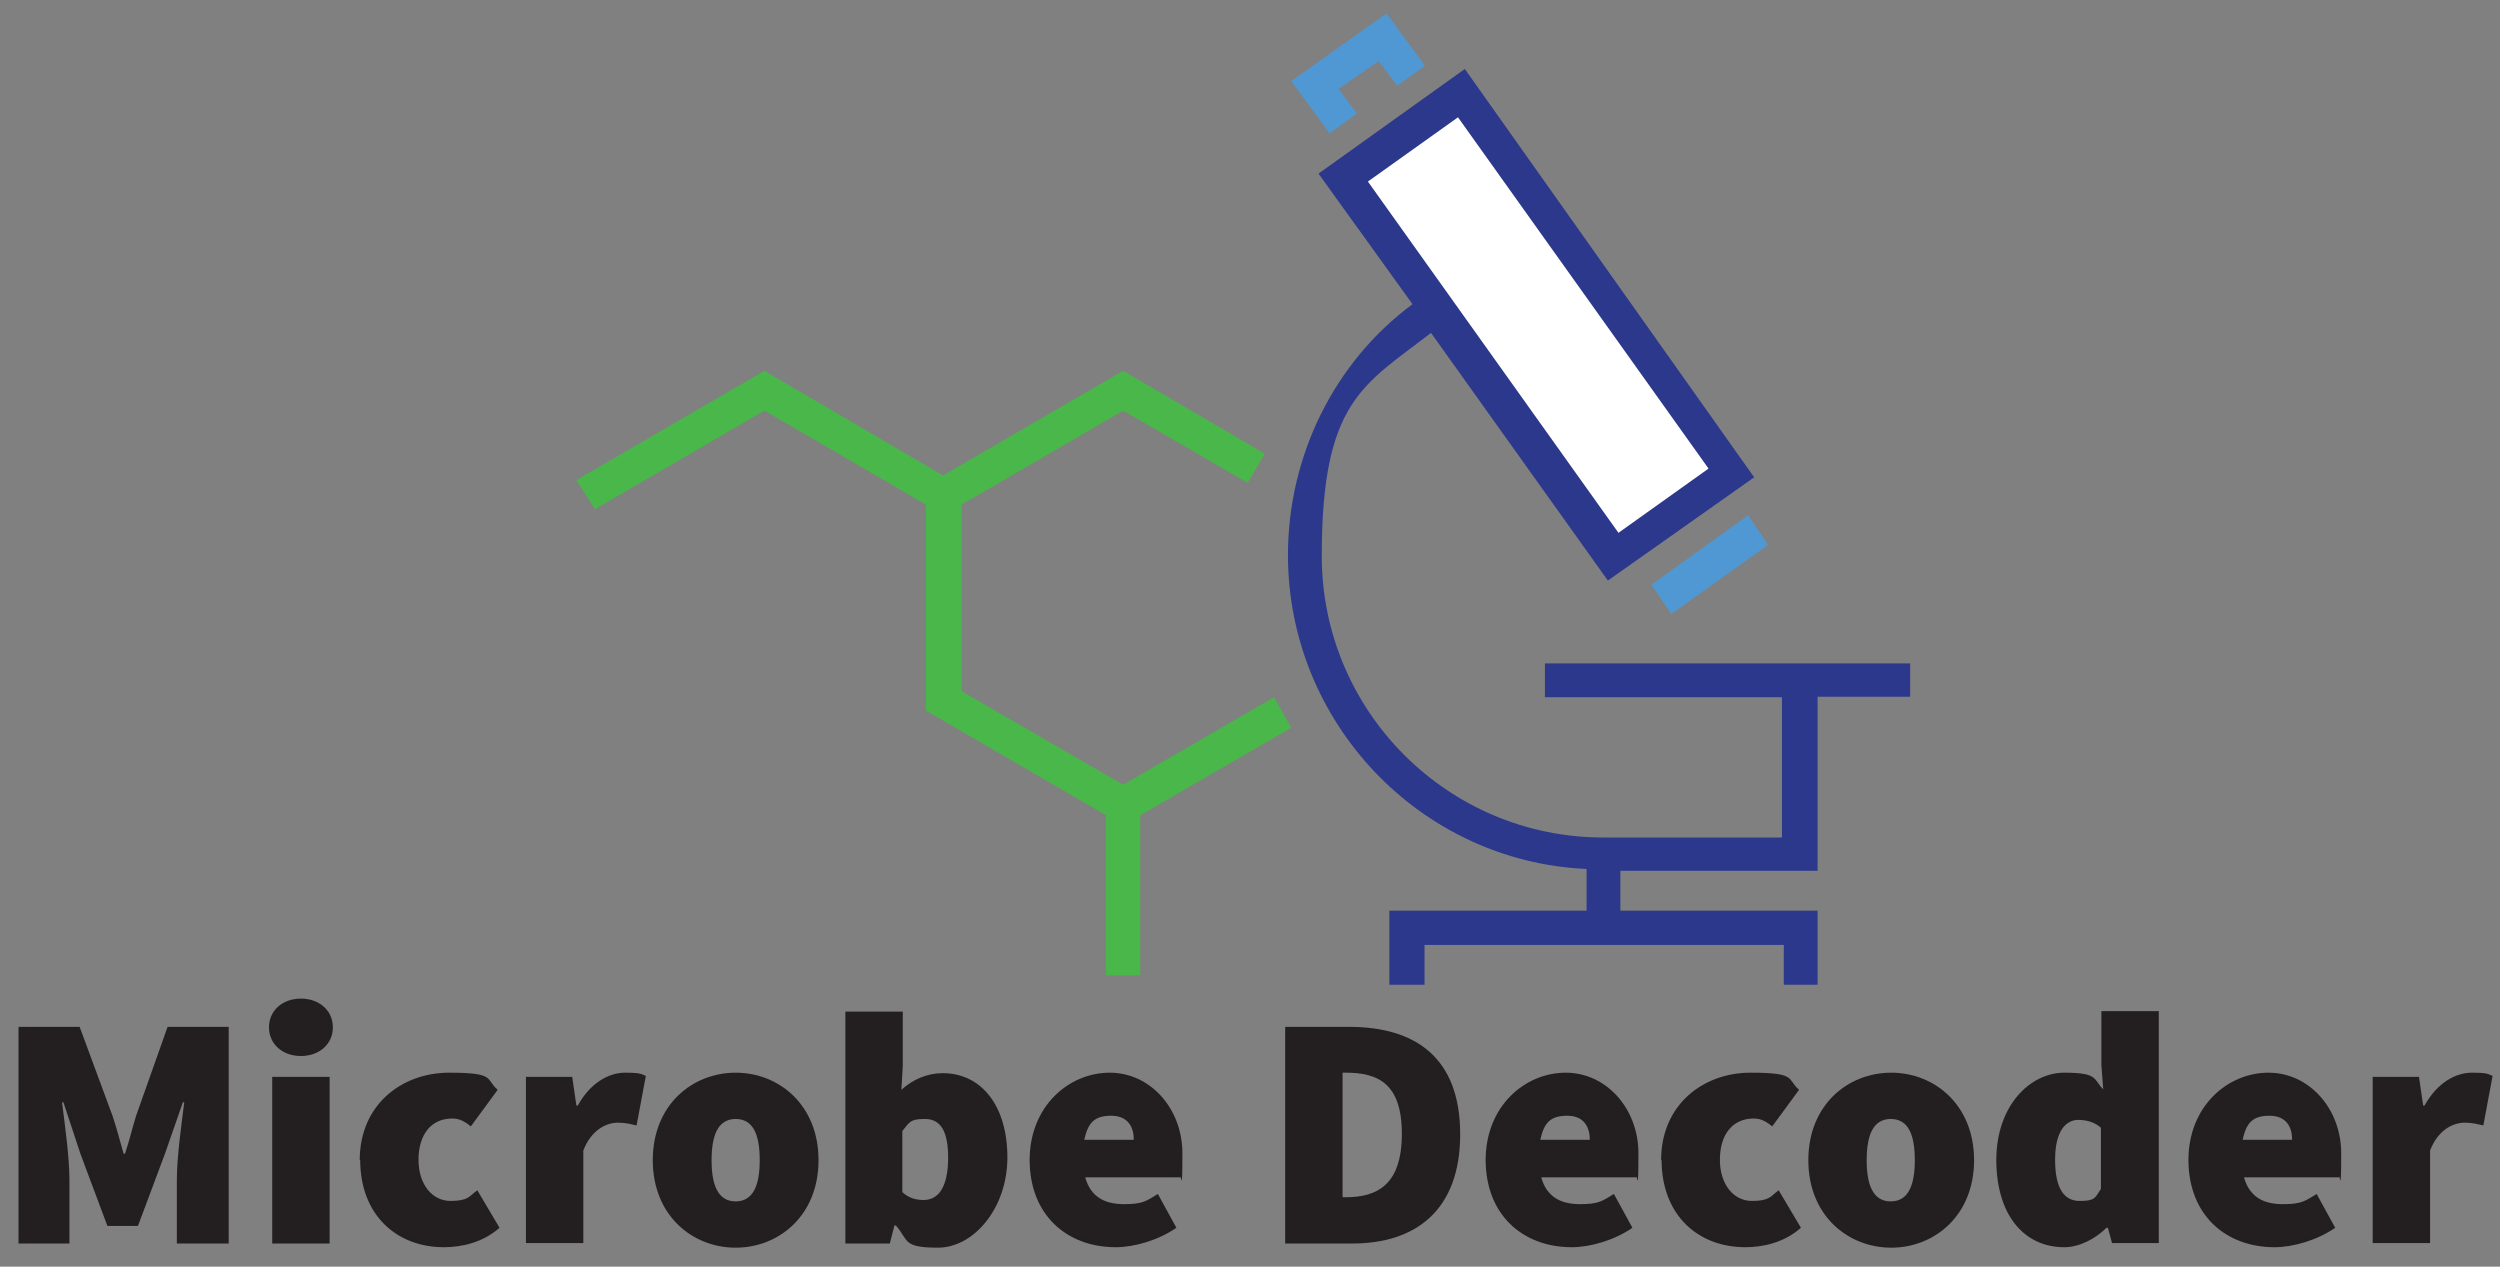 <?xml version="1.0" encoding="UTF-8"?>
<svg id="Layer_1" xmlns="http://www.w3.org/2000/svg" version="1.1" viewBox="0 0 540 273.6">
  <rect x="0" y="0" width="540" height="273.6" fill="#808080" stroke="none"/>
  <!-- Generator: Adobe Illustrator 29.5.1, SVG Export Plug-In . SVG Version: 2.1.0 Build 141)  -->
  <g id="Layer_3">
    <g>
      <polygon points="314.8 25.2 368.7 101 349.3 115 295.1 39.1 314.8 25.2" fill="#030303"/>
      <path d="M412.5,143.3h-78.8v7.3h51.2v30.3h-38.6c-33.6,0-60.8-27.3-60.8-60.8s9-36.9,23.6-48.2l38.2,53.5,31.6-22.3-62.5-88.2-31.6,22.6,20.3,28.2c-17,12.6-26.9,32.9-26.9,54.2,0,36.2,28.6,66.2,64.5,67.8v9h-42.6v16h7.6v-8.6h77.6v8.6h7.3v-16h-42.6v-8.6h42.6v-37.6h20v-7.2h0Z" fill="#2b388b"/>
      <polygon points="287.2 28.8 278.9 17.5 299.5 2.9 307.8 14.2 301.8 18.5 297.8 13.2 289.1 19.2 293.1 24.5 287.2 28.8" fill="#4f98d3"/>
      <polygon points="356.7 126.3 377.6 111.3 381.9 117.7 361 132.6 356.7 126.3" fill="#4f98d3"/>
      <polygon points="278.9 157.2 275.2 150.6 242.6 169.5 207.7 149.3 207.7 109 242.6 88.7 269.5 104.3 273.2 98 242.6 80.1 203.7 102.7 165.1 80.1 124.5 103.7 128.5 110 165.1 88.7 200 109 200 153.5 238.9 176.1 238.9 210.7 246.3 210.7 246.3 176.1 278.9 157.2" fill="#49b749"/>
      <rect x="320.3" y="23.6" width="23.9" height="93.2" transform="translate(21 206) rotate(-35.5)" fill="#fff"/>
    </g>
  </g>
  <g>
    <path d="M4,221.8h13.2l7.1,19.2c.9,2.6,1.6,5.5,2.4,8.2h.3c.9-2.7,1.6-5.6,2.4-8.2l6.8-19.2h13.2v46.8h-11.2v-13.8c0-4.8,1-12,1.6-16.7h-.3l-3.9,11.2-5.8,15.5h-6.6l-5.8-15.5-3.7-11.2h-.3c.6,4.7,1.6,12,1.6,16.7v13.8H4v-46.8Z" fill="#231f20"/>
    <path d="M58.1,221.9c0-3.6,2.9-6.2,6.9-6.2s6.9,2.6,6.9,6.2-2.9,6.2-6.9,6.2-6.9-2.6-6.9-6.2ZM58.8,232.6h12.4v36h-12.4v-36Z" fill="#231f20"/>
    <path d="M77.7,250.6c0-12,9.1-18.9,19.3-18.9s7.8,1.4,10.5,3.7l-5.8,7.9c-1.6-1.3-2.7-1.7-4-1.7-4.6,0-7.3,3.5-7.3,8.9s3,8.9,6.9,8.9,4-1,5.8-2.3l4.8,8.1c-3.6,3.2-8.2,4.2-12,4.2-10.2,0-18.1-6.9-18.1-18.9Z" fill="#231f20"/>
    <path d="M113.5,232.6h10.1l.9,6.2h.3c2.7-4.9,6.7-7.1,10.2-7.1s3.5.3,4.5.7l-2,10.7c-1.3-.3-2.4-.6-4-.6-2.6,0-5.8,1.6-7.5,6v20h-12.4v-36Z" fill="#231f20"/>
    <path d="M141,250.6c0-12,8.6-18.9,17.9-18.9s17.9,6.9,17.9,18.9-8.6,18.9-17.9,18.9-17.9-6.9-17.9-18.9ZM164.1,250.6c0-5.5-1.4-8.9-5.2-8.9s-5.2,3.5-5.2,8.9,1.4,8.9,5.2,8.9,5.2-3.5,5.2-8.9Z" fill="#231f20"/>
    <path d="M193.5,264.7h-.3l-1,3.9h-9.6v-50.1h12.4v11.7l-.3,5.2c2.5-2.3,5.7-3.6,8.9-3.6,8.5,0,14,7.2,14,18.2s-7.3,19.5-15,19.5-6.3-1.6-9.1-4.8ZM204.8,250.1c0-5.9-1.7-8.4-5-8.4s-3.3.7-4.9,2.6v13.2c1.4,1.3,3,1.7,4.6,1.7,2.9,0,5.3-2.3,5.3-9.2Z" fill="#231f20"/>
    <path d="M222.4,250.6c0-11.7,8.5-18.9,17.3-18.9s15.7,7.8,15.7,17.4-.3,4.3-.5,5.2h-20.5c1.2,4.3,4.3,5.8,8.4,5.8s4.8-.7,7.3-2.2l4,7.3c-3.9,2.7-9.1,4.2-13.1,4.2-10.5,0-18.6-6.9-18.6-18.9ZM244.9,246.2c0-2.7-1.2-5.2-4.9-5.2s-5,1.6-5.8,5.2h10.7Z" fill="#231f20"/>
    <path d="M277.6,221.8h13.8c14.3,0,24,6.6,24,23.2s-9.8,23.6-23.3,23.6h-14.5v-46.8ZM290.7,258.6c6.8,0,12.1-2.7,12.1-13.7s-5.3-13.2-12.1-13.2h-.7v26.9h.7Z" fill="#231f20"/>
    <path d="M320.9,250.6c0-11.7,8.5-18.9,17.3-18.9s15.7,7.8,15.7,17.4-.3,4.3-.5,5.2h-20.5c1.2,4.3,4.3,5.8,8.4,5.8s4.8-.7,7.3-2.2l4,7.3c-3.9,2.7-9.1,4.2-13.1,4.2-10.5,0-18.6-6.9-18.6-18.9ZM343.4,246.2c0-2.7-1.2-5.2-4.9-5.2s-5,1.6-5.8,5.2h10.7Z" fill="#231f20"/>
    <path d="M358.8,250.6c0-12,9.1-18.9,19.3-18.9s7.8,1.4,10.5,3.7l-5.8,7.9c-1.6-1.3-2.7-1.7-4-1.7-4.6,0-7.3,3.5-7.3,8.9s3,8.9,6.9,8.9,4-1,5.8-2.3l4.8,8.1c-3.6,3.2-8.2,4.2-12,4.2-10.2,0-18.1-6.9-18.1-18.9Z" fill="#231f20"/>
    <path d="M390.6,250.6c0-12,8.6-18.9,17.9-18.9s17.9,6.9,17.9,18.9-8.6,18.9-17.9,18.9-17.9-6.9-17.9-18.9ZM413.6,250.6c0-5.5-1.4-8.9-5.2-8.9s-5.2,3.5-5.2,8.9,1.4,8.9,5.2,8.9,5.2-3.5,5.2-8.9Z" fill="#231f20"/>
    <path d="M431.2,250.6c0-11.8,7.3-18.9,14.7-18.9s6.2,1.4,8.4,3.6l-.4-5.2v-11.7h12.4v50.1h-10.1l-.9-3.3h-.3c-2.4,2.4-5.9,4.2-9.1,4.2-8.9,0-14.7-7.2-14.7-18.9ZM453.8,256.8v-13.2c-1.4-1.3-3.3-1.7-4.9-1.7-2.6,0-5,2.3-5,8.6s2,8.9,5.3,8.9,3.3-.6,4.6-2.6Z" fill="#231f20"/>
    <path d="M472.7,250.6c0-11.7,8.5-18.9,17.3-18.9s15.7,7.8,15.7,17.4-.3,4.3-.5,5.2h-20.5c1.2,4.3,4.3,5.8,8.4,5.8s4.8-.7,7.3-2.2l4,7.3c-3.9,2.7-9.1,4.2-13.1,4.2-10.5,0-18.6-6.9-18.6-18.9ZM495.1,246.2c0-2.7-1.2-5.2-4.9-5.2s-5,1.6-5.8,5.2h10.7Z" fill="#231f20"/>
    <path d="M512.4,232.6h10.1l.9,6.2h.3c2.7-4.9,6.7-7.1,10.2-7.1s3.5.3,4.5.7l-2,10.7c-1.3-.3-2.4-.6-4-.6-2.6,0-5.8,1.6-7.5,6v20h-12.4v-36Z" fill="#231f20"/>
  </g>
</svg>
